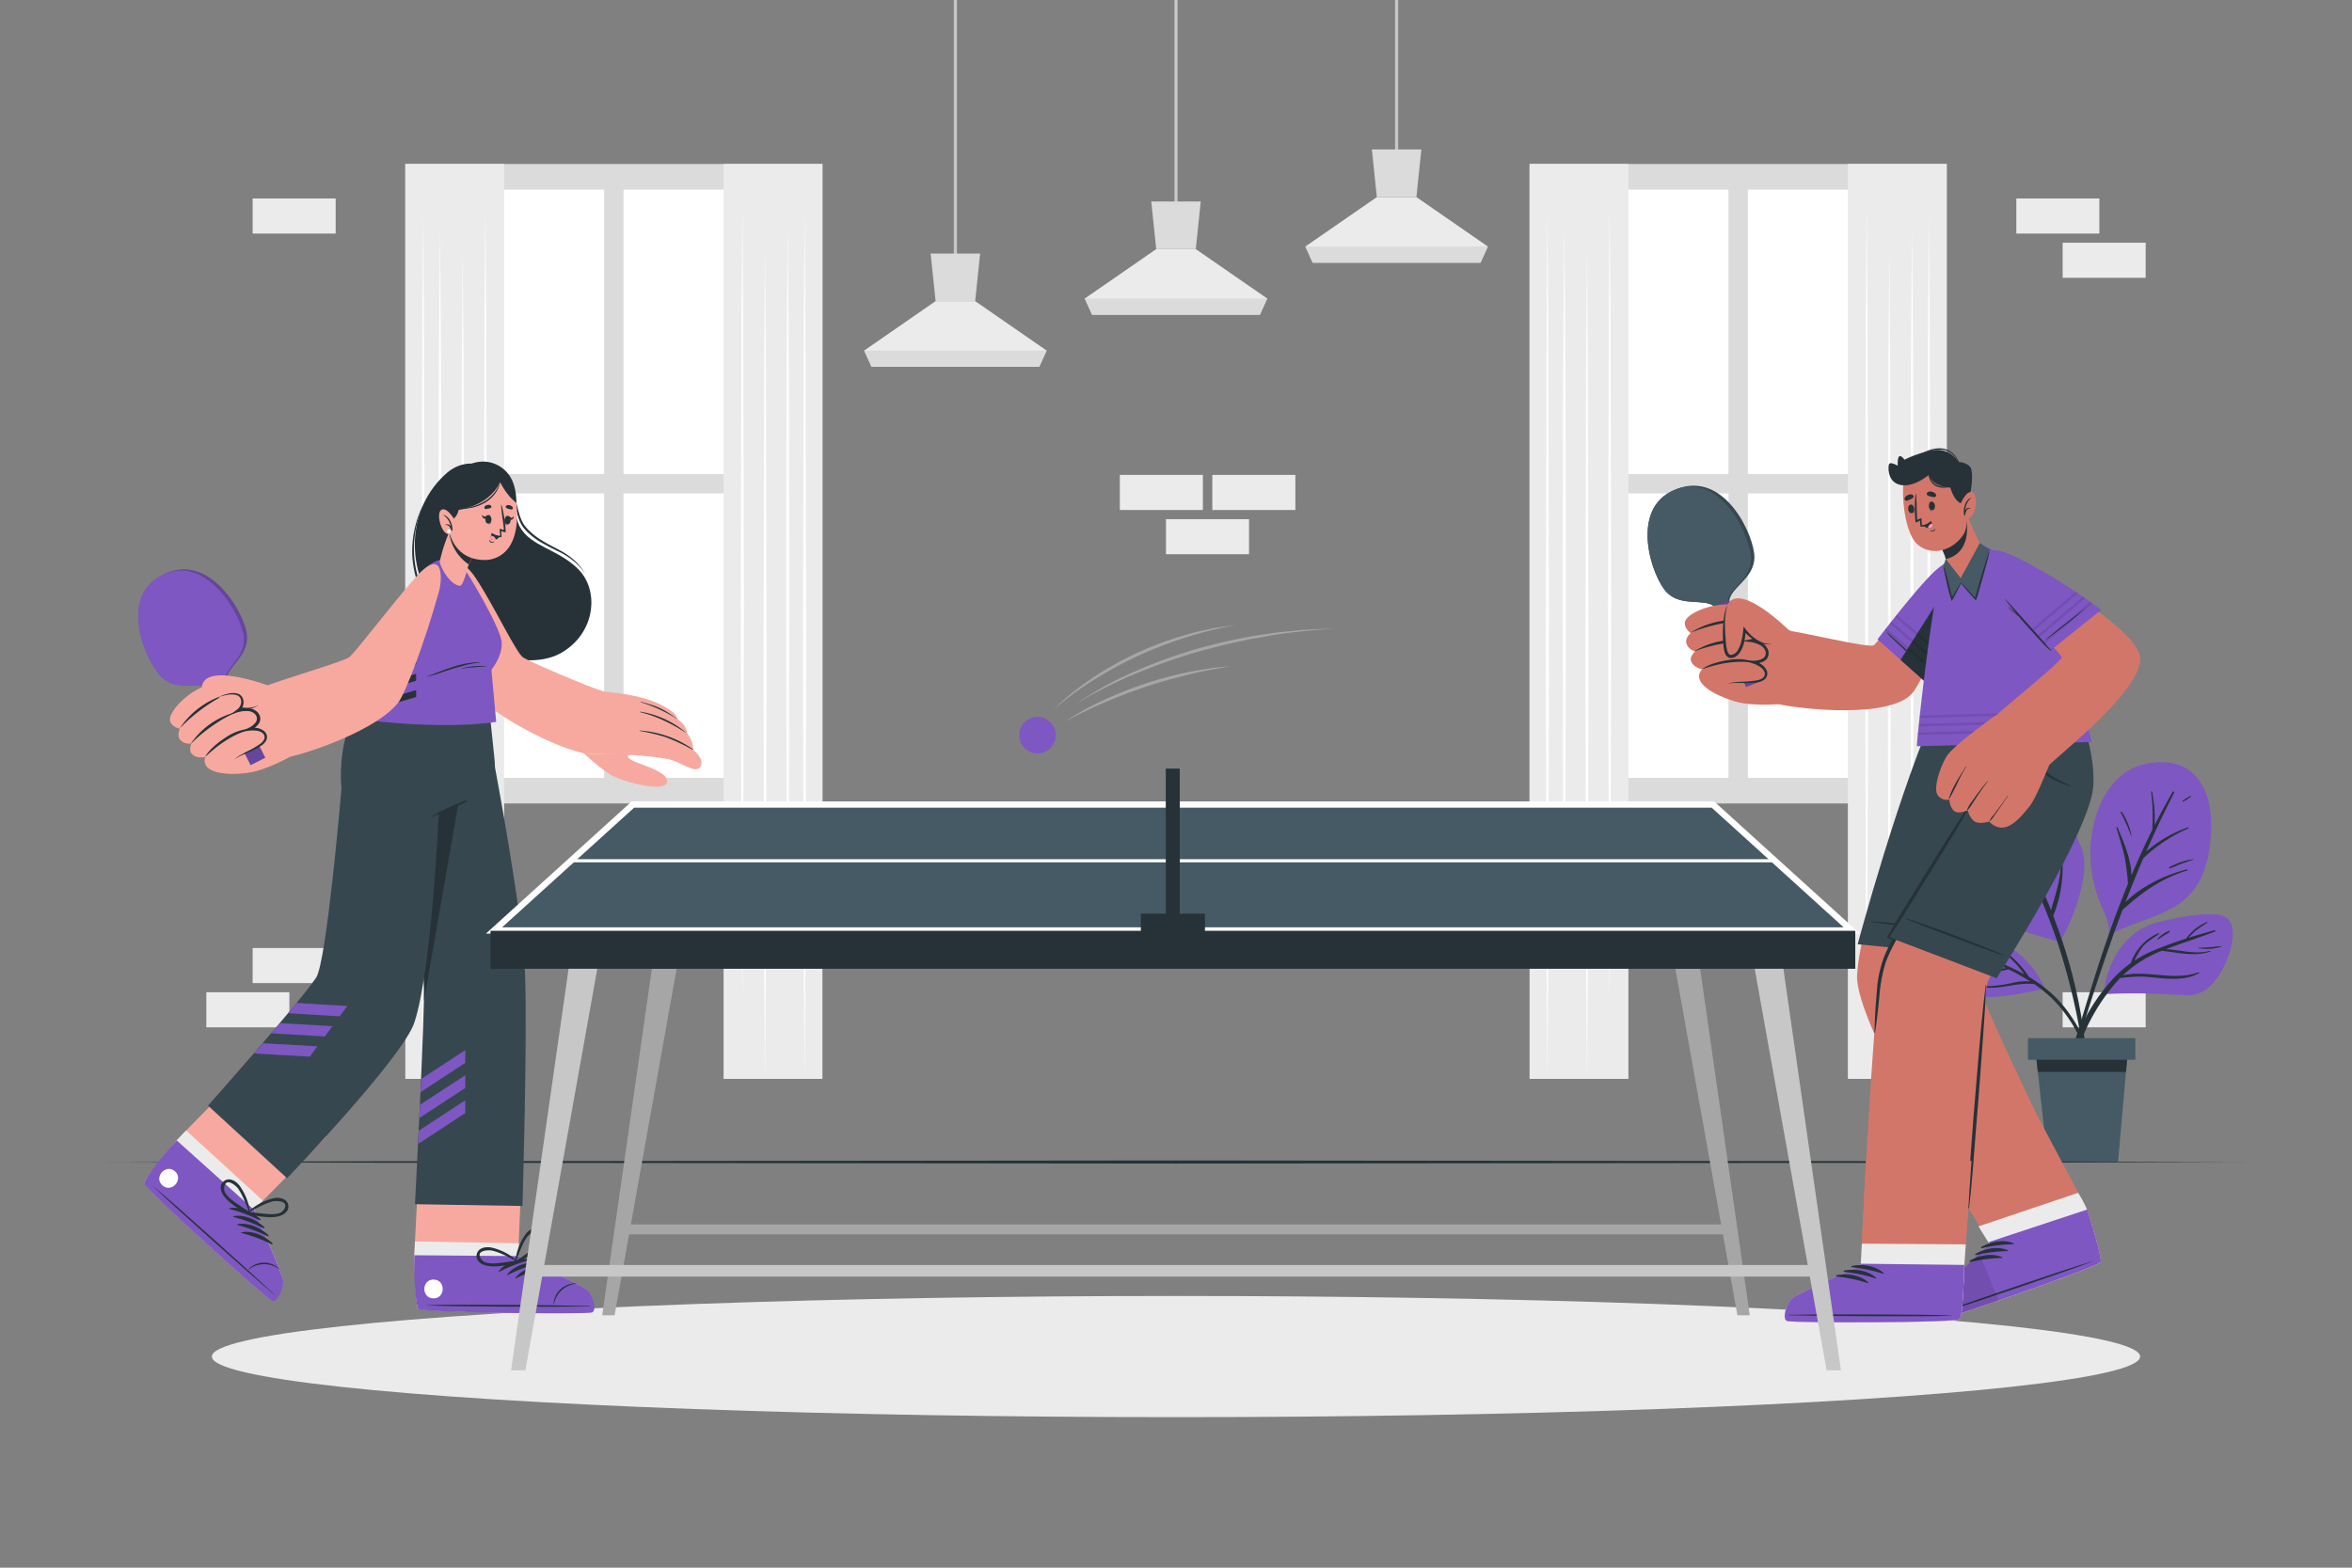 <svg xmlns="http://www.w3.org/2000/svg" viewBox="0 0 750 500"><rect x="0" y="0" width="750" height="500" fill="#808080" stroke="none"/><g id="freepik--background-complete--inject-104"><rect x="487.75" y="52.3" width="133.02" height="203.96" style="fill:#dbdbdb"></rect><rect x="495" y="60.47" width="56.17" height="90.72" style="fill:#fff"></rect><rect x="557.35" y="60.47" width="56.17" height="90.72" style="fill:#fff"></rect><rect x="495" y="157.37" width="56.17" height="90.72" style="fill:#fff"></rect><rect x="557.35" y="157.37" width="56.17" height="90.72" style="fill:#fff"></rect><rect x="487.75" y="52.3" width="31.51" height="291.8" style="fill:#ebebeb"></rect><polygon points="513.28 66.17 513.52 97.72 513.61 129.27 513.78 192.37 513.61 255.47 513.52 287.02 513.28 318.57 513.04 287.02 512.95 255.47 512.78 192.37 512.95 129.27 513.04 97.72 513.28 66.17" style="fill:#fff"></polygon><polygon points="498.81 73.49 499.06 101.66 499.2 129.83 499.31 186.17 499.2 242.52 499.06 270.69 498.81 298.86 498.57 270.69 498.43 242.52 498.31 186.17 498.43 129.83 498.57 101.66 498.81 73.49" style="fill:#fff"></polygon><polygon points="506.05 80.14 506.29 113.13 506.38 146.11 506.55 212.09 506.38 278.06 506.29 311.05 506.05 344.03 505.8 311.05 505.71 278.06 505.55 212.09 505.72 146.11 505.8 113.13 506.05 80.14" style="fill:#fff"></polygon><polygon points="493.43 67.84 493.68 102.36 493.76 136.88 493.93 205.93 493.77 274.98 493.68 309.51 493.43 344.03 493.19 309.51 493.1 274.98 492.93 205.93 493.1 136.88 493.19 102.36 493.43 67.84" style="fill:#fff"></polygon><rect x="589.26" y="52.3" width="31.51" height="291.8" transform="translate(1210.02 396.4) rotate(180)" style="fill:#ebebeb"></rect><polygon points="595.23 66.17 595.48 97.72 595.56 129.27 595.73 192.37 595.57 255.47 595.48 287.02 595.23 318.57 594.99 287.02 594.9 255.47 594.73 192.37 594.9 129.27 594.99 97.72 595.23 66.17" style="fill:#fff"></polygon><polygon points="609.7 73.49 609.94 101.66 610.08 129.83 610.2 186.17 610.08 242.52 609.94 270.69 609.7 298.86 609.46 270.69 609.32 242.52 609.2 186.17 609.32 129.83 609.46 101.66 609.7 73.49" style="fill:#fff"></polygon><polygon points="602.47 80.14 602.71 113.13 602.8 146.11 602.97 212.09 602.8 278.06 602.71 311.05 602.47 344.03 602.22 311.05 602.13 278.06 601.97 212.09 602.13 146.11 602.22 113.13 602.47 80.14" style="fill:#fff"></polygon><polygon points="615.08 67.84 615.32 102.36 615.41 136.88 615.58 205.93 615.41 274.98 615.32 309.51 615.08 344.03 614.84 309.51 614.75 274.98 614.58 205.93 614.75 136.88 614.84 102.36 615.08 67.84" style="fill:#fff"></polygon><rect x="129.24" y="52.3" width="133.02" height="203.96" style="fill:#dbdbdb"></rect><rect x="136.48" y="60.47" width="56.17" height="90.72" style="fill:#fff"></rect><rect x="198.83" y="60.47" width="56.17" height="90.72" style="fill:#fff"></rect><rect x="136.48" y="157.37" width="56.17" height="90.72" style="fill:#fff"></rect><rect x="198.83" y="157.37" width="56.17" height="90.72" style="fill:#fff"></rect><rect x="129.24" y="52.3" width="31.51" height="291.8" style="fill:#ebebeb"></rect><polygon points="154.77 66.17 155.01 97.72 155.1 129.27 155.27 192.37 155.1 255.47 155.01 287.02 154.77 318.57 154.52 287.02 154.44 255.47 154.27 192.37 154.44 129.27 154.52 97.72 154.77 66.17" style="fill:#fff"></polygon><polygon points="140.3 73.49 140.54 101.66 140.68 129.83 140.8 186.17 140.69 242.52 140.54 270.69 140.3 298.86 140.06 270.69 139.92 242.52 139.8 186.17 139.92 129.83 140.06 101.66 140.3 73.49" style="fill:#fff"></polygon><polygon points="147.53 80.14 147.78 113.13 147.87 146.11 148.03 212.09 147.87 278.06 147.78 311.05 147.53 344.03 147.29 311.05 147.2 278.06 147.03 212.09 147.2 146.11 147.29 113.13 147.53 80.14" style="fill:#fff"></polygon><polygon points="134.92 67.84 135.16 102.36 135.25 136.88 135.42 205.93 135.25 274.98 135.16 309.51 134.92 344.03 134.68 309.51 134.59 274.98 134.42 205.93 134.59 136.88 134.68 102.36 134.92 67.84" style="fill:#fff"></polygon><rect x="230.75" y="52.3" width="31.51" height="291.8" transform="translate(493 396.4) rotate(180)" style="fill:#ebebeb"></rect><polygon points="236.72 66.17 236.96 97.72 237.05 129.27 237.22 192.37 237.05 255.47 236.96 287.02 236.72 318.57 236.47 287.02 236.39 255.47 236.22 192.37 236.39 129.27 236.48 97.72 236.72 66.17" style="fill:#fff"></polygon><polygon points="251.19 73.49 251.43 101.66 251.57 129.83 251.69 186.17 251.57 242.52 251.43 270.69 251.19 298.86 250.94 270.69 250.8 242.52 250.69 186.17 250.8 129.83 250.94 101.66 251.19 73.49" style="fill:#fff"></polygon><polygon points="243.95 80.14 244.2 113.13 244.28 146.11 244.45 212.09 244.28 278.06 244.2 311.05 243.95 344.03 243.71 311.05 243.62 278.06 243.45 212.09 243.62 146.11 243.71 113.13 243.95 80.14" style="fill:#fff"></polygon><polygon points="256.57 67.84 256.81 102.36 256.9 136.88 257.06 205.93 256.9 274.98 256.81 309.51 256.57 344.03 256.32 309.51 256.23 274.98 256.07 205.93 256.24 136.88 256.32 102.36 256.57 67.84" style="fill:#fff"></polygon><rect x="80.56" y="302.36" width="26.48" height="11.19" style="fill:#ebebeb"></rect><rect x="65.79" y="316.47" width="26.48" height="11.19" style="fill:#ebebeb"></rect><rect x="386.58" y="151.47" width="26.48" height="11.19" style="fill:#ebebeb"></rect><rect x="371.81" y="165.58" width="26.48" height="11.19" style="fill:#ebebeb"></rect><rect x="357.09" y="151.47" width="26.48" height="11.19" style="fill:#ebebeb"></rect><rect x="657.73" y="316.47" width="26.48" height="11.19" style="fill:#ebebeb"></rect><rect x="642.96" y="63.3" width="26.48" height="11.19" style="fill:#ebebeb"></rect><rect x="657.73" y="77.41" width="26.48" height="11.19" style="fill:#ebebeb"></rect><rect x="80.56" y="63.3" width="26.48" height="11.19" style="fill:#ebebeb"></rect><rect x="304.15" width="1" height="83.77" style="fill:#c7c7c7"></rect><polygon points="333.74 111.81 331.4 116.95 277.9 116.95 275.57 111.81 298.34 96.04 310.96 96.04 333.74 111.81" style="fill:#ebebeb"></polygon><polygon points="312.54 80.85 310.96 96.04 298.34 96.04 296.76 80.85 312.54 80.85" style="fill:#dbdbdb"></polygon><polygon points="333.74 111.81 331.4 116.95 277.9 116.95 275.56 111.81 333.74 111.81" style="fill:#dbdbdb"></polygon><rect x="374.5" width="1" height="67.18" style="fill:#c7c7c7"></rect><polygon points="404.09 95.21 401.75 100.36 348.25 100.36 345.91 95.21 368.69 79.45 381.31 79.45 404.09 95.21" style="fill:#ebebeb"></polygon><polygon points="382.89 64.26 381.31 79.45 368.69 79.45 367.11 64.26 382.89 64.26" style="fill:#dbdbdb"></polygon><polygon points="404.09 95.22 401.75 100.36 348.24 100.36 345.91 95.22 404.09 95.22" style="fill:#dbdbdb"></polygon><rect x="444.85" width="1" height="50.58" style="fill:#c7c7c7"></rect><polygon points="474.44 78.62 472.1 83.77 418.6 83.77 416.26 78.62 439.04 62.86 451.66 62.86 474.44 78.62" style="fill:#ebebeb"></polygon><polygon points="453.24 47.67 451.66 62.86 439.04 62.86 437.46 47.67 453.24 47.67" style="fill:#dbdbdb"></polygon><polygon points="474.43 78.62 472.1 83.77 418.59 83.77 416.26 78.62 474.43 78.62" style="fill:#dbdbdb"></polygon></g><g id="freepik--Shadow--inject-104"><ellipse cx="375" cy="432.66" rx="307.44" ry="19.33" style="fill:#ebebeb"></ellipse></g><g id="freepik--Plant--inject-104"><path d="M667,266.38a41.14,41.14,0,0,0,.8,15.82,44.1,44.1,0,0,0,2.42,7c1.26,2.89,2.58,5.72,2.26,8.89-.31.2.74.17.78-.14,8.46-4.82,19.31-5.7,25.83-13.58,3.08-3.73,4.64-8.46,5.37-13.19.81-5.15,1-10.85-.3-15.92-1.12-4.3-3.63-8.44-7.66-10.54s-9.62-2-14-.63C673,247,668.29,257.23,667,266.38Z" style="fill:#7E57C2"></path><path d="M662.6,329c1.16-3.85,2.31-7.7,3.5-11.54,2.32-7.53,4.73-15,7.41-22.43q2.4-6.65,5.06-13.18a78.73,78.73,0,0,0-1-8.18c-.71-3.28-1.73-6.45-2.69-9.66-.06-.2.26-.3.34-.11,1.9,4.42,4.38,10.08,4.44,15.32q3.11-7.38,6.65-14.56a61.51,61.51,0,0,0-.37-12.12.15.15,0,0,1,.29-.06,43.47,43.47,0,0,1,.83,10.7q2.72-5.38,5.77-10.63c.18-.31.62,0,.46.32-3.18,6.12-6.13,12.38-8.9,18.71a40.68,40.68,0,0,1,13.27-7.68c.21-.08.37.23.15.32a48.36,48.36,0,0,0-14.35,9.5q-3,7-5.69,14c5.3-5.19,12.54-8.61,19.55-10.44.24-.06.31.3.08.37-8.11,2.44-14.42,7-20.59,12.57-.71,1.9-1.42,3.81-2.11,5.72q-3.91,10.89-7.46,21.89-1.71,5.28-3.36,10.57c-1.19,3.79-2.11,7.8-3.65,11.47-.15.35-.78.27-.7-.15A111.64,111.64,0,0,1,662.6,329Z" style="fill:#263238"></path><path d="M676.64,259a21,21,0,0,1,3.05,7.6c0,.07-.1.11-.12,0a63.63,63.63,0,0,0-3.31-7.46C676.14,258.9,676.5,258.75,676.64,259Z" style="fill:#263238"></path><path d="M691.74,276.6a22.5,22.5,0,0,1,7.59-2.56c.07,0,.12.1,0,.13-1.23.5-2.51.86-3.74,1.33s-2.46,1.06-3.71,1.49A.22.22,0,0,1,691.74,276.6Z" style="fill:#263238"></path><path d="M696,255.39a15.09,15.09,0,0,1,2.45-1.51.13.13,0,0,1,.14.22,15.53,15.53,0,0,1-2.41,1.56C696,255.75,695.84,255.49,696,255.39Z" style="fill:#263238"></path><path d="M638.42,295.12c6.09,1.81,12.22,3.48,18.31,5.27.53.16,10.84-19.58,7.11-29.76A33.22,33.22,0,0,0,643.13,251c-4.36-1.47-9.71-2.72-14.31-1.7-4.08.9-7,4.25-8.3,8.09-1.81,5.23-1.21,11.46-.22,16.8a29.21,29.21,0,0,0,6,13.7C629.53,291.71,633.67,293.71,638.42,295.12Z" style="fill:#7E57C2"></path><path d="M629.58,276.36a81.9,81.9,0,0,0,11.95,4.7,50.53,50.53,0,0,1,8,2.89c-2.57-5.74-5.4-11.36-8.4-16.93-3.94-1.14-8.08-2.91-11.05-5.7-.16-.15.05-.38.23-.26,3.24,2.3,6.83,3.68,10.42,5.23q-1.22-2.25-2.46-4.49c-.24-.41.34-.83.61-.42a129.11,129.11,0,0,1,8.67,14.54,66.62,66.62,0,0,0,.62-13.33.09.09,0,0,1,.18,0,44.47,44.47,0,0,1-.15,14.65c2.14,4.26,4.08,8.63,5.83,13.06.7-2.66,1.6-5.28,2.21-8a36.77,36.77,0,0,0,.87-11.73c0-.12.16-.12.18,0a41.38,41.38,0,0,1-2.56,21.53c1,2.67,2,5.34,2.88,8a159.78,159.78,0,0,1,8.09,42.29.26.26,0,0,1-.51,0,209.43,209.43,0,0,0-9.09-41.79c-1.77-5.32-3.8-10.48-6-15.54-3.6-1.06-7.19-2.51-10.72-3.73a33.85,33.85,0,0,1-9.89-4.85A.12.12,0,0,1,629.58,276.36Z" style="fill:#263238"></path><path d="M623.9,270.62c3.72,1.33,7.26,3.18,11,4.53.18.06.07.34-.1.3-3.94-.81-7.85-2-11-4.62C623.63,270.73,623.77,270.57,623.9,270.62Z" style="fill:#263238"></path><path d="M654.34,262.58c-.05-.2.24-.31.3-.11,1,3.44,1.73,7.08.73,10.59,0,.14-.25.15-.26,0C654.93,269.51,655.13,266.07,654.34,262.58Z" style="fill:#263238"></path><path d="M638.93,254.64a9.09,9.09,0,0,1,1.62,5.84c0,.13-.22.21-.25,0-.46-2-1.21-3.75-1.82-5.66A.26.26,0,0,1,638.93,254.64Z" style="fill:#263238"></path><path d="M710.92,303.83c-1.79,5.67-6,13.51-12.76,13.57-4.36,0-8.75-.47-13.12-.53-4.68-.08-9.37-.07-14,.21-.39,0,.56-14,11.8-20.84,3.15-1.92,7-2.52,10.58-3.3a49.15,49.15,0,0,1,12.5-1.3c2.58.1,4.73.65,5.65,3.3S711.78,301.13,710.92,303.83Z" style="fill:#7E57C2"></path><path d="M706.08,296.73c-2.73.71-5.49,1.51-8.23,2.38a29.46,29.46,0,0,1,2.26-2.21c1.18-1,2.48-1.76,3.74-2.62.11-.07,0-.27-.09-.22a15.34,15.34,0,0,0-6.63,5.28c-3.42,1.1-6.81,2.32-10.07,3.66a38.22,38.22,0,0,0-6.44,3.39,26.34,26.34,0,0,1,2.33-4.06c1.49-1.93,3.51-3,5.47-4.38a.18.18,0,0,0-.18-.3,16,16,0,0,0-8.77,9.51,37.76,37.76,0,0,0-6.38,5.79c-7.44,8.45-13.3,19.7-13.32,31.17,0,.28.44.35.49.07a63.56,63.56,0,0,1,14.19-30.48c.53-.62,1.08-1.21,1.64-1.79a52.36,52.36,0,0,1,6.15-.45c2.39,0,4.76.35,7.15.54,3.92.32,8.27.37,11.81-1.61a.16.16,0,0,0-.13-.29c-7.89,2.87-16.17-.77-24.09.94a37.11,37.11,0,0,1,11.67-7.53l.73-.29c5.07.61,10.42,1.93,15.35.29.15,0,.09-.28-.06-.24-4.77,1.19-9.34-.3-14-.54,5.12-2,10.35-3.59,15.49-5.57C706.54,297,706.55,296.61,706.08,296.73Z" style="fill:#263238"></path><path d="M708.32,301.72a67.68,67.68,0,0,1-7.38.56c-.05,0-.07.09,0,.1a15.28,15.28,0,0,0,7.44-.47A.1.1,0,0,0,708.32,301.72Z" style="fill:#263238"></path><path d="M691.66,296.86a12,12,0,0,0-3.65,2.53c-.13.12,0,.35.19.25.61-.46,1.25-.88,1.89-1.29a16.25,16.25,0,0,0,1.78-1.13A.22.22,0,0,0,691.66,296.86Z" style="fill:#263238"></path><path d="M652,315.12c.08.18-.19.36-.29.16h0a.27.27,0,0,1-.18.12,112.65,112.65,0,0,1-13.73,2.39c-3.72.33-8,.54-11.26-1.62-4.41-2.92-7.32-10.74-4.93-15.71,2.82-5.9,11.32-2.7,15.59-.6A31.27,31.27,0,0,1,652,315.12Z" style="fill:#7E57C2"></path><path d="M655.25,317.84A44,44,0,0,0,647,311.6a28,28,0,0,0-8.31-8.48c-.17-.11-.3.14-.16.26a37.6,37.6,0,0,1,7,7.37,77,77,0,0,0-10.29-4.68,13.72,13.72,0,0,0-5.53-5.54s-.1,0,0,.08a22.75,22.75,0,0,1,5,5.24c-2.09-.78-4.2-1.51-6.31-2.21-.2-.06-.27.23-.09.3,3.76,1.46,7.6,3,11.33,4.8a43.55,43.55,0,0,1-13.72,0c-.12,0-.18.16,0,.19a27,27,0,0,0,14.55.22,68.45,68.45,0,0,1,6.9,3.87,17.34,17.34,0,0,0-5.58.45,42,42,0,0,1-9.8,1.11c-.12,0-.16.2,0,.22,5.69,1,11.06-1.6,16.7-.93a43.52,43.52,0,0,1,5.87,4.79A44.42,44.42,0,0,1,663,330.7c2.37,4.83,3.66,9.95,5.57,14.94a.18.18,0,0,0,.35-.1C667.31,335.7,662.41,324.86,655.25,317.84Z" style="fill:#263238"></path><path d="M638.1,304.35a6.47,6.47,0,0,0-1.46-1.76,5.46,5.46,0,0,0-1.68-1.26c-.05,0-.08.06-.05.1.47.53,1.11.91,1.62,1.42s.92,1.11,1.44,1.61C638,304.53,638.14,304.44,638.1,304.35Z" style="fill:#263238"></path><path d="M628.72,307.41c-.84-.21-1.73-.2-2.59-.37a24.19,24.19,0,0,1-2.51-.76.1.1,0,0,0-.08.19,8.32,8.32,0,0,0,5.18,1.2C628.86,307.65,628.85,307.44,628.72,307.41Z" style="fill:#263238"></path><polygon points="678.68 333.42 677.93 341.89 675.4 370.51 652.99 370.51 649.82 341.89 648.89 333.42 678.68 333.42" style="fill:#455a64"></polygon><polygon points="678.68 333.42 677.93 341.89 649.82 341.89 648.89 333.42 678.68 333.42" style="fill:#263238"></polygon><rect x="646.67" y="331.11" width="34.23" height="6.88" style="fill:#455a64"></rect></g><g id="freepik--Floor--inject-104"><polygon points="34.32 370.61 119.49 370.37 204.66 370.28 375 370.11 545.34 370.28 630.51 370.37 715.68 370.61 630.51 370.86 545.34 370.94 375 371.11 204.66 370.94 119.49 370.85 34.32 370.61" style="fill:#263238"></polygon></g><g id="freepik--character-2--inject-104"><path d="M650,356.48l15.71,29.59c1.91,6.12,3.46,11.52,4,14.39a.09.09,0,0,1,0,.05,4.47,4.47,0,0,1,.14,2l0,0C668.36,404.39,619.87,421,618,421s-2.07-5.36-.7-7.51,17.09-16.82,17.09-16.82l-16.93-29.13Z" style="fill:#d3766a"></path><path d="M618,421c1.88,0,50.37-16.65,51.81-18.45l0,0a4.64,4.64,0,0,0-.14-2s0,0,0,0c-.55-2.87-2.11-8.28-4-14.4a38.06,38.06,0,0,0-3-5.71l-31.78,10.71,3.52,5.64s-15.71,14.67-17.09,16.82S616.1,421.06,618,421Z" style="fill:#ebebeb"></path><path d="M618,421c1.89,0,50.37-16.64,51.81-18.45.56-.68-1.45-7.88-4.13-16.52l-.09-.27-31.4,10.38.2.53s-15.71,14.67-17.09,16.82S616.1,421.06,618,421Z" style="fill:#7E57C2"></path><path d="M617.89,419c8.11-3,41.08-14.36,49.31-16.71.07,0,.09,0,0,.05-8,3.15-41,14.24-49.28,16.8C617.76,419.16,617.72,419,617.89,419Z" style="fill:#263238"></path><path d="M631.78,397.71c3-1.71,7.12-2.56,10.36-1.12.12.06,0,.24-.07.24a47.56,47.56,0,0,0-10.14,1.28A.22.22,0,0,1,631.78,397.71Z" style="fill:#263238"></path><path d="M629.94,399.9c3-1.7,7.11-2.56,10.36-1.11.12.06,0,.23-.07.24a48.19,48.19,0,0,0-10.14,1.27A.22.22,0,0,1,629.94,399.9Z" style="fill:#263238"></path><path d="M628.1,402.1c3-1.71,7.11-2.56,10.36-1.11.12.05,0,.23-.08.23a48.2,48.2,0,0,0-10.13,1.28A.22.22,0,0,1,628.1,402.1Z" style="fill:#263238"></path><path d="M618,421c.77,0,9.33-2.79,19.29-6.2l-6.1-15.12c-4.67,4.41-12.91,12.28-13.89,13.81C615.93,415.67,616.1,421.06,618,421Z" style="opacity:0.1"></path><path d="M660,377.13l-31.1,9.74s-37.48-60.18-36.72-75.8c1-21.57,26.35-87.8,26.35-87.8h30.28s-20.1,71.62-20.36,83.67C628.35,313.25,660,377.13,660,377.13Z" style="fill:#d3766a"></path><path d="M618.56,223.27h30.28l-19.47,81.54-37-3.65S605.85,250.72,618.56,223.27Z" style="fill:#37474f"></path><path d="M596.67,293.88c2.1,0,20.13,1.56,33.22,3.68.09,0,.06.14,0,.13-4.33-.12-30.82-3.1-33.2-3.66C596.59,294,596.58,293.88,596.67,293.88Z" style="fill:#263238"></path><path d="M621.64,223.24v0c.13.62,7.68,30.47,8.62,31s-27.43,39-30.82,57.81c-2.16,12-5.64,81.91-5.64,81.91H627s5.2-59.28,6.39-78.93c.46-7.62,30.16-40.34,32.6-65.5.72-7.42-5.29-26.36-5.29-26.36Z" style="fill:#d3766a"></path><path d="M617.36,274.83a206.94,206.94,0,0,0-11.69,20.41c-1.73,3.36-3.6,6.73-5,10.25a38,38,0,0,0-2.18,10.67c-.39,4.36-.67,8.76-.76,13.15,0,.1.17.13.19,0,.59-3.84,1-7.71,1.38-11.58a48,48,0,0,1,2-10.76,42.26,42.26,0,0,1,2.31-5.14q1.3-2.6,2.63-5.18,2.63-5.07,5.32-10.08,3.1-5.76,6-11.64A.13.13,0,0,0,617.36,274.83Z" style="fill:#263238"></path><path d="M633.19,314.22c-1.15,9.09-1.9,18.24-2.67,27.37s-1.54,18.3-2.18,27.46c-.37,5.16-.52,11.06-.72,16.24,0,.15.24.18.26,0,1.12-9.1,1.68-19,2.46-28.1s1.4-18.31,2.08-27.46c.38-5.17.72-10.34.9-15.52C633.32,314.16,633.2,314.15,633.19,314.22Z" style="fill:#263238"></path><path d="M621.64,223.24c-.79-1.42,3.05,22,8,30.88.25.44-25.75,41-27.42,44.75L636.68,312s30.12-47.11,30.84-61.45-6.79-27.29-6.79-27.29Z" style="fill:#37474f"></path><path d="M607.86,292.93c2,.49,19.12,6.47,31.28,11.75a.07.07,0,0,1,0,.13c-4.17-1.2-29.11-10.6-31.27-11.73C607.75,293,607.76,292.91,607.86,292.93Z" style="fill:#263238"></path><path d="M625.52,252.2a68.27,68.27,0,0,1,10.72,5,.12.12,0,0,1-.1.22c-3.61-1.55-7.29-3-10.81-4.78A.24.24,0,0,1,625.52,252.2Z" style="fill:#263238"></path><path d="M624.43,227.47c0-.13.23-.16.23,0a120.66,120.66,0,0,0,.61,12.07c.17,1.86,1.66,12.14,4.89,11.39.54-.13.81-.66.9-1.47a13.21,13.21,0,0,0-.43-3.16q-.54-3.22-.83-6.48a59.53,59.53,0,0,1,.13-12.16.11.11,0,1,1,.21,0,110.9,110.9,0,0,0,1,16.79c.41,2.67,1.75,6.7-1,7.11s-4.7-6.33-5-8.17A61.89,61.89,0,0,1,624.43,227.47Z" style="fill:#263238"></path><path d="M630.07,251.18a17.39,17.39,0,0,1,.73,2.14,5,5,0,0,1,.3,1.75c0,.11-.16.12-.22,0a5.91,5.91,0,0,1-.75-1.7c-.25-.66-.51-1.31-.73-2A.36.36,0,0,1,630.07,251.18Z" style="fill:#263238"></path><path d="M648.58,233.05c0-.07.13-.05.14,0,.1,3.12,0,6.33,1.21,9.28a12.71,12.71,0,0,0,5.78,6,45.79,45.79,0,0,0,4.45,2.18c.1,0,.06.22-.06.18a24.32,24.32,0,0,1-8.18-3.82,10.66,10.66,0,0,1-3.8-8.23A28,28,0,0,1,648.58,233.05Z" style="fill:#263238"></path><path d="M629.46,254.39c-1.89,2.76-4.38,6.68-6.17,9.5s-3.57,5.64-5.35,8.46c-3.51,5.56-6.94,11.18-10.41,16.77-2,3.18-3.9,6.4-5.73,9.66a.29.29,0,0,0,.18.43l2.65.73a.08.08,0,0,0,.06-.14l-2.2-1c3.69-5.42,7.1-11,10.55-16.61S620,271,623.38,265.37c1.94-3.21,4.4-7.62,6.23-10.89A.09.09,0,1,0,629.46,254.39Z" style="fill:#263238"></path><path d="M628.67,370.24s-2.31,33.5-2.31,33.53c-.19,6.41-.47,12-.89,14.91v.05a4.48,4.48,0,0,1-.54,2s0,0,0,0c-1.94,1.24-53.2,1.21-55,.61s-.21-5.75,1.78-7.33,21.63-10.36,21.63-10.36L595,370.17Z" style="fill:#d3766a"></path><path d="M626.84,396.88s-.48,6.86-.48,6.89c-.19,6.41-.47,12-.89,14.91v.05a8.27,8.27,0,0,1-.54,2s0,0,0,0c-1.94,1.24-53.2,1.21-55,.61s-.21-5.75,1.78-7.33,21.63-10.36,21.63-10.36l.36-7Z" style="fill:#ebebeb"></path><path d="M569.9,421.34c1.79.6,53.05.63,55-.61.75-.46,1.19-7.92,1.46-17v-.29l-33.06-.39v.57s-19.63,8.76-21.63,10.35S568.11,420.74,569.9,421.34Z" style="fill:#7E57C2"></path><path d="M570.48,419.35c8.64-.21,43.51-.23,52.07.23.07,0,.07.05,0,.05-8.56.39-43.43.13-52.07-.14C570.3,419.49,570.3,419.36,570.48,419.35Z" style="fill:#263238"></path><path d="M590.53,403.75c3.4-.63,7.56-.1,10.15,2.32.11.09,0,.24-.14.2a47.94,47.94,0,0,0-10-2.09A.22.22,0,0,1,590.53,403.75Z" style="fill:#263238"></path><path d="M588.07,405.23c3.4-.63,7.56-.11,10.16,2.32.1.09,0,.23-.15.2a47.85,47.85,0,0,0-10-2.09A.22.22,0,0,1,588.07,405.23Z" style="fill:#263238"></path><path d="M585.62,406.71c3.4-.63,7.56-.11,10.15,2.32.1.09,0,.23-.14.2a47.94,47.94,0,0,0-10-2.09A.22.22,0,0,1,585.62,406.71Z" style="fill:#263238"></path><path d="M626.12,185.81c-5.3,15.9-14,32.18-16,34.88-6.72,8.85-36.47,5.41-42.91,3.9-2.66-.63-.4-22.68,2.43-23.38,2-.48,27,5.93,28,4.5.74-1,12.44-13.44,18.76-21.26C625.35,173.41,627.88,180.51,626.12,185.81Z" style="fill:#d3766a"></path><path d="M553.28,223.7c5.08,1.7,16.85,1.12,19.63-.11s1.78-19.83-.72-21.7-19.39-7.73-24.53-5.84S548,221.93,553.28,223.7Z" style="fill:#d3766a"></path><rect x="550.6" y="186.81" width="5.25" height="32.46" transform="translate(-35.91 217.23) rotate(-21.53)" style="fill:#7E57C2"></rect><rect x="550.6" y="186.81" width="5.25" height="32.46" transform="translate(-35.91 217.23) rotate(-21.53)" style="opacity:0.2"></rect><path d="M559.44,178c-.28,6.52-7.14,9.13-8,13.4l-4.88,1.93c-3.51-2.56-10.31.22-15-4.35s-12.55-26.87,3.06-33S559.73,171.5,559.44,178Z" style="fill:#37474f"></path><path d="M558.37,178.44c-.19,6.49-6.8,9-7.55,13.23l-4.24,1.68c-3.43-2.59-10.44.28-15-4.33s-12.49-26.9,2.54-32.83S558.57,172,558.37,178.44Z" style="fill:#455a64"></path><path d="M556.15,194.74c1.84,2.16-1.77,3.09-1.77,3.09s5.51-.08,6.55,2.89-3.41,3.82-3.73,3.9c.29,0,5.36,0,6.09,3.14s-3.82,3.42-4.12,3.44c.28.08,3.91,1.26,3.93,3.74,0,4.25-9.34,1.48-12.29,3.25,0,0,2.43,5.34,2.47,5.51,0,0-9-2.45-11.13-6.57a3,3,0,0,1,.66-3.66s-3-.47-3.63-2.88c-.33-1.24,1.36-2.87,1.36-2.87a3.74,3.74,0,0,1-2.82-2.66c-.36-1.74,1.39-3.11,1.39-3.11s-2.06-1.51-1.85-3.41C537.68,194.71,552.21,190.1,556.15,194.74Z" style="fill:#d3766a"></path><path d="M539.36,201.69c-.05,0-.09,0,0-.07a26.44,26.44,0,0,1,15.25-3.86c.17,0,.22.29,0,.32A54.13,54.13,0,0,0,539.36,201.69Z" style="fill:#263238"></path><path d="M540.46,207.71a.05.05,0,0,1,0-.1,24.78,24.78,0,0,1,16.9-3.18c.2,0,.34.28.1.25C553.44,204.19,545,205.82,540.46,207.71Z" style="fill:#263238"></path><path d="M559.55,211.42c-5.71-.91-11.13.09-16.56,1.93-.07,0-.1-.08,0-.12,2.41-1.62,6-2.43,8.84-2.82a15.27,15.27,0,0,1,7.81.81C559.68,211.26,559.68,211.44,559.55,211.42Z" style="fill:#263238"></path><path d="M554.38,197.83a18.11,18.11,0,0,1,3.13.53,5.82,5.82,0,0,1,2.69,1.42,1.9,1.9,0,0,1,.54,1.26,2.78,2.78,0,0,1-.33,1.37,3.36,3.36,0,0,1-2.31,1.52l-2.28.47,2.3.35a9.76,9.76,0,0,1,3,.93,3.42,3.42,0,0,1,1.87,2.07,2,2,0,0,1-.89,2.28,5.89,5.89,0,0,1-2.87.7l-2.76.07,2.62.84a8.86,8.86,0,0,1,2.07,1,3.64,3.64,0,0,1,1.45,1.55,1.75,1.75,0,0,1-.25,1.83,3.88,3.88,0,0,1-2,.94,31.09,31.09,0,0,1-4.77.47c-.8,0-1.61.09-2.42.17a5.78,5.78,0,0,0-2.35.62,6.34,6.34,0,0,1,2.36-.4c.81,0,1.61,0,2.42,0a26,26,0,0,0,4.89-.23,4.57,4.57,0,0,0,2.39-1.05,2.49,2.49,0,0,0,.48-2.68,4.52,4.52,0,0,0-1.75-2,9.8,9.8,0,0,0-2.3-1.12l-.14.91a6.86,6.86,0,0,0,3.4-.8,2.82,2.82,0,0,0,1.23-1.46,3.21,3.21,0,0,0,.06-1.89,4.3,4.3,0,0,0-2.37-2.61,10.14,10.14,0,0,0-3.26-1l0,.82a4.09,4.09,0,0,0,2.77-2,3.41,3.41,0,0,0,.31-1.72,2.48,2.48,0,0,0-.75-1.58,6.08,6.08,0,0,0-3-1.33A14.36,14.36,0,0,0,554.38,197.83Z" style="fill:#263238"></path><path d="M570.34,200.9s-16.69-16.57-19.83-7.18c-.93,2.79-1.43,15.37,1.09,15.52,3.26.2,4.45-5,4.68-8.41,0,0,4.74,6.22,10.05,4.2A6.44,6.44,0,0,0,570.34,200.9Z" style="fill:#d3766a"></path><path d="M550.82,193a11.93,11.93,0,0,0-1,3.32,26.71,26.71,0,0,0-.37,3.46,39.81,39.81,0,0,0,.22,7,6.65,6.65,0,0,0,.48,1.78,2.45,2.45,0,0,0,.63.86,1.88,1.88,0,0,0,.49.31,1.94,1.94,0,0,0,.57.12,3,3,0,0,0,1.93-.63,5.42,5.42,0,0,0,1.24-1.43,10.38,10.38,0,0,0,1.24-3.38,24.13,24.13,0,0,0,.44-3.49l-.73.21a14.06,14.06,0,0,0,1.89,1.89,12.67,12.67,0,0,0,2.19,1.5,9.12,9.12,0,0,0,2.49.88,6.89,6.89,0,0,0,2.6,0,7.75,7.75,0,0,1-2.54-.28,9.61,9.61,0,0,1-2.3-1.06,12.46,12.46,0,0,1-2-1.54,13.38,13.38,0,0,1-1.67-1.87l-.61-.84-.12,1.05a24.72,24.72,0,0,1-.53,3.34,10.12,10.12,0,0,1-1.16,3.07,2.84,2.84,0,0,1-2.29,1.61c-.78,0-1.14-1.2-1.33-2.26s-.28-2.25-.36-3.39-.15-2.28-.15-3.43A21.92,21.92,0,0,1,550.82,193Z" style="fill:#263238"></path><path d="M614.06,217.61,598.7,203.92s10.83-14.26,17.06-20.59,14.81-9.67,10,5.89A184.26,184.26,0,0,1,614.06,217.61Z" style="fill:#7E57C2"></path><path d="M601.69,201.7c.81.62,1.58,1.32,2.33,2l2.39,2.16c1.56,1.42,3.12,2.85,4.66,4.28.89.82,1.74,1.69,2.65,2.47a0,0,0,1,1-.05.06c-.8-.7-1.64-1.33-2.45-2s-1.62-1.36-2.42-2.06c-1.59-1.39-6.41-5.91-7.18-6.81C601.58,201.75,601.63,201.66,601.69,201.7Z" style="fill:#263238"></path><path d="M625.73,189.22a184.86,184.86,0,0,1-11.68,28.39l-8-7.15,20.12-31.8C627.46,179.89,627.64,183.09,625.73,189.22Z" style="fill:#263238"></path><path d="M601.44,200.37,601,201l15,12.84.36-.75Zm1.67-2.13-.5.64,14.52,12.44c.12-.24.24-.5.35-.76Zm1.67-2.11-.49.63,14,12,.33-.76Z" style="fill:#030402;opacity:0.1"></path><path d="M667,236.65,611.25,238c-.23-.22,5.18-51.53,8.56-58a10.92,10.92,0,0,1,14.72-5.07c3.06,1.75,5.74,4.23,9.57,9.14C657.24,200.93,667.13,236.49,667,236.65Z" style="fill:#7E57C2"></path><path d="M665.77,232.17l-54.15,1.41c0,.28-.06.55-.08.81L666,233C665.93,232.71,665.85,232.45,665.77,232.17Zm-.83-2.68-53,1.38q0,.42-.09.81l53.39-1.39C665.11,230,665,229.76,664.94,229.49Zm-.85-2.67-51.9,1.35-.09.8,52.25-1.36C664.26,227.35,664.18,227.09,664.09,226.82Z" style="fill:#030402;opacity:0.1"></path><path d="M635.89,184.44c3.3,5.78,21.17,23.9,21.53,25.13s-19.49,16.83-23.07,20.64c-2.44,2.58,14.22,18.16,19.13,13.7,7.62-6.91,30.2-25.1,28.9-34.49S647.44,180.79,641,177.51,630.48,174.92,635.89,184.44Z" style="fill:#d3766a"></path><path d="M617.85,253.53a3.56,3.56,0,0,0,3.79,1.48,5.26,5.26,0,0,0,1.21,3.38c1.46,1.61,4.62,0,4.62,0a6.53,6.53,0,0,0,1.85,3.36c1.55,1.4,5,.26,5,.26a5.68,5.68,0,0,0,3.49,1.93c3.64.41,7.12-4,9.35-6.75s6-12.72,6.9-14.54l-17.64-14.51s-13.57,9.55-15.74,13.18C618.83,244.41,616.39,251.17,617.85,253.53Z" style="fill:#d3766a"></path><path d="M621.45,254.66c1.17-3.72,3.37-6.89,5.38-10.18,0-.07.16,0,.11.07-2,3.25-3.41,6.86-5.32,10.18A.09.09,0,0,1,621.45,254.66Z" style="fill:#263238"></path><path d="M627.29,258.17a10.33,10.33,0,0,1,1.34-2.29c.53-.77,1.08-1.54,1.63-2.3,1.12-1.52,2.26-3,3.46-4.47,0-.07.16,0,.11.07q-1.67,2.26-3.23,4.61c-.53.78-1,1.57-1.55,2.35a11.84,11.84,0,0,1-1.54,2.17A.14.14,0,0,1,627.29,258.17Z" style="fill:#263238"></path><path d="M634.34,262a7.09,7.09,0,0,1,1.32-2c.52-.68,1-1.36,1.55-2.05,1-1.37,2.06-2.75,3-4.16,0-.07.16,0,.11.07-1,1.44-2,2.89-3,4.32-.49.7-1,1.4-1.48,2.09A6.53,6.53,0,0,1,634.4,262S634.33,262,634.34,262Z" style="fill:#263238"></path><path d="M670.05,194.5,654,207.35s-12.25-13.06-17.45-20.26-7-16.22,7.48-8.85A184.74,184.74,0,0,1,670.05,194.5Z" style="fill:#7E57C2"></path><path d="M666.51,191.91l-15,12.76.55.6,15.13-12.88Zm-2.29-1.59-14.54,12.36.54.59,14.68-12.48Zm-2.32-1.57-14,11.92.54.6,14.17-12.06Z" style="fill:#030402;opacity:0.1"></path><path d="M640.54,193.65c.61.49,1.2,1,1.77,1.5l.86.77c-.27-.32-.54-.63-.8-.95-1-1.24-2-2.5-3-3.79,0-.05,0-.09.07-.05,2,2,3.88,4.14,5.76,6.28s3.74,4.15,5.59,6.25c1,1.18,3.1,3.6,3.12,3.58s.63-.36.69-.41.08,0,0,.06l-.79.61a30.84,30.84,0,0,1-3-3c-1-1-1.93-2.07-2.88-3.12-1.43-1.59-2.86-3.17-4.25-4.8-.53-.41-1-.88-1.54-1.31s-1.14-1-1.69-1.54C640.46,193.68,640.5,193.62,640.54,193.65Z" style="fill:#263238"></path><path d="M652.3,204c.74-.7,1.56-1.33,2.36-2l2.54-2c1.66-1.31,3.32-2.6,5-3.88.95-.74,1.95-1.44,2.88-2.2,0,0,.07,0,0,.06-.82.67-1.59,1.4-2.39,2.08s-1.62,1.37-2.43,2c-1.64,1.33-6.9,5.33-7.92,5.94C652.32,204.15,652.24,204.08,652.3,204Z" style="fill:#263238"></path><path d="M626.1,185.34c.84-.3,5.14-6.42,5.82-10.39a57.47,57.47,0,0,0-2.42-5.42c-.78-1.73-1.61-3.69-2.23-5.52-.13-.38-1.18.75-1.18.75l-2.17,1.39-7.21,4.58a30.7,30.7,0,0,1,3.52,6.67,4.6,4.6,0,0,1,.18.78.83.83,0,0,0,0,.13C620.69,179.82,624.72,185.81,626.1,185.34Z" style="fill:#d3766a"></path><path d="M620.41,178.18a.83.83,0,0,0,0,.13,8.29,8.29,0,0,0,1.21-.34c7.69-2.82,5.29-13,5.29-13l-3,1.18-7.21,4.58a30.7,30.7,0,0,1,3.52,6.67A4.6,4.6,0,0,1,620.41,178.18Z" style="fill:#263238"></path><path d="M624.85,150.49c2.42,3.81,3.53,16.42,1.31,19.91-3.21,5.06-10.13,7.37-14.85,3.13-4.57-4.12-5.73-20.58-3.1-23.92C612.09,144.68,621.29,144.87,624.85,150.49Z" style="fill:#d3766a"></path><path d="M615.12,160.91s.07,0,.07.07c0,.85.26,1.81,1,2,0,0,0,.05,0,.05C615.29,163,615,161.72,615.12,160.91Z" style="fill:#263238"></path><path d="M615.8,160c1.35-.23,1.71,2.5.46,2.71S614.66,160.14,615.8,160Z" style="fill:#263238"></path><path d="M610.24,161.69s-.06.05,0,.09c.14.84.16,1.83-.57,2.21,0,0,0,0,0,0C610.55,163.78,610.51,162.47,610.24,161.69Z" style="fill:#263238"></path><path d="M609.37,160.91c-1.37.08-1.11,2.82.16,2.75S610.52,160.85,609.37,160.91Z" style="fill:#263238"></path><path d="M616.71,158.56c-.39-.05-.73-.15-1.11-.23a1.85,1.85,0,0,1-1.08-.46.57.57,0,0,1,0-.71,1.46,1.46,0,0,1,1.42-.34,2.11,2.11,0,0,1,1.33.75A.62.62,0,0,1,616.71,158.56Z" style="fill:#263238"></path><path d="M608.14,159.68a9.47,9.47,0,0,0,1-.43,1.85,1.85,0,0,0,1-.64.57.57,0,0,0-.13-.69,1.42,1.42,0,0,0-1.46-.08,2.1,2.1,0,0,0-1.18,1A.63.63,0,0,0,608.14,159.68Z" style="fill:#263238"></path><path d="M616.94,168.65c-.17.22-.34.52-.64.59a2.3,2.3,0,0,1-.94-.09s-.05,0,0,0a1.15,1.15,0,0,0,1.13.31.9.9,0,0,0,.57-.83C617,168.63,617,168.62,616.94,168.65Z" style="fill:#263238"></path><path d="M615.72,166.24a2.91,2.91,0,0,1-1.75,1.53,4,4,0,0,1-1,.19h-.39a.22.22,0,0,1-.2-.17h0v-.08h0v-.07c-.1-.65-.17-1.65-.17-1.65-.22.15-1.36.86-1.39.51a43.71,43.71,0,0,1,0-8.86.08.08,0,0,1,.16,0c.3,2.72.13,5.48.39,8.21a5.37,5.37,0,0,1,1.31-.59c.09,0,.09,1.93.16,2.22v0a4,4,0,0,0,2.86-1.32C615.69,166.11,615.76,166.16,615.72,166.24Z" style="fill:#263238"></path><path d="M613.28,167.58a3.4,3.4,0,0,0,1.51.87,1.53,1.53,0,0,0,.94-.06c.65-.27.58-.89.39-1.4a3.78,3.78,0,0,0-.41-.78A4.44,4.44,0,0,1,613.28,167.58Z" style="fill:#263238"></path><path d="M614.79,168.45a1.53,1.53,0,0,0,.94-.06c.65-.27.58-.89.39-1.4A1.59,1.59,0,0,0,614.79,168.45Z" style="fill:#ff97b8"></path><path d="M626.53,160.65c-3.15.46-4.62-5.15-4.62-5.15s-5.52-.07-6.92-4c0,0-4.62,4-8.87,3.18s-4.08-5.53-3.78-6.57,2.8.43,2.8.43-.13-2.61.51-3,1.64,1.08,1.64,1.08a33.7,33.7,0,0,1,9.64-3.09c4.73-.58,7.77,3.81,7.77,3.81s2.6.16,3.68,1.8S628.53,160.35,626.53,160.65Z" style="fill:#263238"></path><path d="M614.94,150.7a6.93,6.93,0,0,0,.85,2.33,4.54,4.54,0,0,0,1.77,1.63,6.75,6.75,0,0,0,2.37.57c.41,0,.83,0,1.25,0s.83-.09,1.26-.12c-.41.12-.82.21-1.24.32s-.85.11-1.28.13a5.82,5.82,0,0,1-2.55-.51,4.32,4.32,0,0,1-1.85-1.84A5.21,5.21,0,0,1,614.94,150.7Z" style="fill:#263238"></path><path d="M624.83,148a7.87,7.87,0,0,0-2.38-3.26,6.27,6.27,0,0,0-3.71-1.33,6.81,6.81,0,0,0-1,0l-1,.13c-.67.12-1.32.34-2,.52s-1.29.48-1.91.77l-1.85.91c.58-.38,1.17-.73,1.76-1.09s1.26-.59,1.89-.89a10.61,10.61,0,0,1,4.11-.77,6.4,6.4,0,0,1,3.89,1.5A7.07,7.07,0,0,1,624.83,148Z" style="fill:#263238"></path><path d="M625.06,161.05s1.73-4.61,3.75-4.09,1.42,6.7-.46,8a2.19,2.19,0,0,1-3.13-.41Z" style="fill:#d3766a"></path><path d="M628.59,158.73a0,0,0,0,1,0,.05,5.54,5.54,0,0,0-1.91,4.05,1.21,1.21,0,0,1,1.67-.76s0,.08,0,.08A1.35,1.35,0,0,0,627,163a6.13,6.13,0,0,0-.38,1.33c0,.15-.29.14-.28,0v0C625.87,162.4,626.64,159.43,628.59,158.73Z" style="fill:#263238"></path><path d="M620.43,178.25l4.79,6.14,6.09-11.18,3.23,2.11S630.1,191.6,629.87,191l-4.54-5.14-2.94,5.31-2.62-10.49Z" style="fill:#455a64"></path><path d="M620.8,186c-.37-1.75-.8-3.5-1.09-5.26,0-.06.07-.12.11-.05.81,1.56,2.21,8.25,2.67,9.82v0c.12-.23,2.77-4.73,2.83-4.69.88.77,4.21,4.51,4.46,4.87.7-2.59,3.51-12.06,4.48-14.59,0-.07.14-.05.12,0-.51,2.66-4.17,15.38-4.28,15.38s-4.17-4.53-4.77-5.45c-.4.93-3,5.89-3,5.64A55.85,55.85,0,0,1,620.8,186Z" style="fill:#263238"></path></g><g id="freepik--character-1--inject-104"><path d="M188.51,418.53c-1.8.58-53.14.08-55.09-1.18-.74-.47-1.1-8-1.28-17,0-2,1.76-34,1.76-34l32.71.43-1.37,33.82s19.57,9,21.56,10.6S190.31,418,188.51,418.53Z" style="fill:#f7a9a0"></path><path d="M188.51,418.53c-1.8.58-53.14.08-55.09-1.18-.74-.47-1.1-8-1.29-17,0-.39.07-2,.18-4.39l33.16.57-.23,4.06s19.57,9,21.56,10.59S190.31,418,188.51,418.53Z" style="fill:#ebebeb"></path><path d="M188.73,418.61c-1.8.59-53.32.14-55.27-1.12-.75-.47-1.52-8.09-1.32-17.14l33.22.27s19.65,9,21.65,10.61S190.54,418,188.73,418.61Z" style="fill:#7E57C2"></path><path d="M188,416.55c-8.63-.29-43.48-.64-52-.27-.07,0-.07.05,0,.06,8.55.47,43.4.53,52,.35C188.19,416.68,188.19,416.55,188,416.55Z" style="fill:#263238"></path><path d="M183.71,409.34a7,7,0,0,0-5.19,2.07,6.75,6.75,0,0,0-2,4.59c0,.05.1.06.11,0a8,8,0,0,1,7.05-6.55C183.78,409.45,183.78,409.35,183.71,409.34Z" style="fill:#263238"></path><path d="M168.71,401.51c-3.46-.08-7.48,1.11-9.65,3.91-.08.11.07.23.17.18a48.27,48.27,0,0,1,9.53-3.67A.21.21,0,0,0,168.71,401.51Z" style="fill:#263238"></path><path d="M171.37,402.57c-3.46-.08-7.48,1.11-9.65,3.92-.09.11.07.22.17.17a47.62,47.62,0,0,1,9.53-3.66A.22.22,0,0,0,171.37,402.57Z" style="fill:#263238"></path><path d="M174,403.64c-3.46-.08-7.48,1.1-9.65,3.91-.09.11.07.23.17.18a47.65,47.65,0,0,1,9.53-3.67A.21.21,0,0,0,174,403.64Z" style="fill:#263238"></path><path d="M176.68,404.7c-3.45-.08-7.47,1.11-9.64,3.91-.09.11.07.23.17.18a47.62,47.62,0,0,1,9.53-3.66A.22.22,0,0,0,176.68,404.7Z" style="fill:#263238"></path><path d="M138.24,408.1c-3.88,0-3.92,6,0,6S142.13,408.12,138.24,408.1Z" style="fill:#fff"></path><path d="M172.52,392.32c-1.73-1.47-4-.07-5,1.43a18.1,18.1,0,0,0-3.22,8.81c0,.07.05.1.11.1a.42.42,0,0,0,.62.28c2.47-1.68,5.33-3.17,7.21-5.56C173.3,396,174.17,393.71,172.52,392.32Zm-4.3,7.31c-1.2.85-2.43,1.65-3.6,2.55a54.57,54.57,0,0,1,2-5.11,20.17,20.17,0,0,1,1.29-2.32c.76-1.13,4.18-4,4.49-.23C172.56,396.6,169.65,398.61,168.22,399.63Z" style="fill:#263238"></path><path d="M155.66,403.76c3,.49,6.12-.34,9.08-.77a.42.42,0,0,0,.26-.63.08.08,0,0,0,0-.14,18.17,18.17,0,0,0-8.32-4.33c-1.82-.36-4.4.1-4.69,2.36S153.91,403.48,155.66,403.76Zm-2.07-2c-2.31-3,2.14-3.19,3.47-2.86a18.49,18.49,0,0,1,2.51.84c1.71.68,3.29,1.58,4.92,2.42-1.47.12-2.91.37-4.37.55C158.37,402.94,154.87,403.43,153.59,401.78Z" style="fill:#263238"></path><path d="M129.06,244.64l0,2.23s5.24,48.67,6.12,66.52c.43,8.68-2.86,70.68-2.86,70.68l34.29.57s1.61-53.53.8-74.57c-.7-18.36-9.57-65.32-9.57-65.32l-.1-2.13-1.92-18.49H129.3Z" style="fill:#37474f"></path><path d="M135.21,319.23c0-2.68.06-4.71,0-5.84-.84-17-5.64-62-6.09-66.21,0-.13,0-.22,0-.27v0l0-2.23h0l.24-20.5h22.37Z" style="fill:#263238"></path><path d="M148.36,334.93V339l-14.25,9.33c.06-1.41.12-2.81.19-4.21Z" style="fill:#7E57C2"></path><path d="M148.36,342.93V347l-14.64,9.58c.07-1.39.14-2.8.2-4.22Z" style="fill:#7E57C2"></path><path d="M148.36,350.92V355l-15,9.84c.07-1.37.13-2.79.2-4.23Z" style="fill:#7E57C2"></path><path d="M86.55,414.67c-1.73-.75-39.87-35.12-40.5-37.35-.24-.85,4.44-6.69,10.3-13.6,1.26-1.49,23.84-24.33,23.84-24.33L104,362.53,81,385.81S89.72,405.5,90.14,408,88.29,415.43,86.55,414.67Z" style="fill:#f7a9a0"></path><path d="M86.56,414.68c-1.74-.76-39.88-35.13-40.51-37.36-.24-.85,4.44-6.69,10.29-13.6.26-.3,1.4-1.49,3-3.18l24.47,22.38L81,385.81S89.72,405.5,90.14,408,88.29,415.43,86.56,414.68Z" style="fill:#ebebeb"></path><path d="M86.66,414.89c-1.74-.76-40-35.21-40.68-37.45-.24-.84,4.23-7.06,10.37-13.72l24.72,22.21s8.76,19.75,9.19,22.28S88.4,415.64,86.66,414.89Z" style="fill:#7E57C2"></path><path d="M87.49,412.86c-6.28-5.93-32.17-29.27-38.82-34.66-.06,0-.09,0,0,0,6.1,6,32.17,29.14,38.77,34.72C87.54,413.08,87.62,413,87.49,412.86Z" style="fill:#263238"></path><path d="M89,404.61a7,7,0,0,0-5.26-1.88,6.68,6.68,0,0,0-4.51,2.13s0,.11.07.07a8,8,0,0,1,9.62-.24A.06.06,0,0,0,89,404.61Z" style="fill:#263238"></path><path d="M83,388.81c-2.54-2.35-6.33-4.12-9.82-3.46-.13,0-.1.22,0,.25a48,48,0,0,1,9.56,3.56A.21.21,0,0,0,83,388.81Z" style="fill:#263238"></path><path d="M84.27,391.37c-2.54-2.35-6.33-4.12-9.82-3.46-.14,0-.1.22,0,.25A47.49,47.49,0,0,1,84,391.72.21.21,0,0,0,84.27,391.37Z" style="fill:#263238"></path><path d="M85.56,393.92c-2.54-2.34-6.34-4.12-9.82-3.45-.14,0-.1.22,0,.25a47.72,47.72,0,0,1,9.57,3.56A.22.22,0,0,0,85.56,393.92Z" style="fill:#263238"></path><path d="M86.85,396.48c-2.54-2.35-6.34-4.12-9.82-3.45-.14,0-.1.21,0,.24a48.37,48.37,0,0,1,9.57,3.57A.22.22,0,0,0,86.85,396.48Z" style="fill:#263238"></path><path d="M55.79,373.58c-2.89-2.59-6.92,1.9-4,4.49S58.68,376.16,55.79,373.58Z" style="fill:#fff"></path><path d="M91.93,384.45c-.33-2.25-2.92-2.67-4.73-2.27A18.08,18.08,0,0,0,79,386.65a.08.08,0,0,0,0,.14.43.43,0,0,0,.27.63c3,.38,6.1,1.15,9.09.61C90.08,387.71,92.24,386.57,91.93,384.45Zm-8.07,2.62c-1.46-.15-2.91-.37-4.38-.47a52,52,0,0,1,4.87-2.5,18.59,18.59,0,0,1,2.5-.89c1.32-.35,5.78-.23,3.52,2.8C89.12,387.68,85.61,387.25,83.86,387.07Z" style="fill:#263238"></path><path d="M71.71,381.86c1.93,2.36,4.81,3.79,7.32,5.43a.42.42,0,0,0,.61-.29.1.1,0,0,0,.11-.11,18.23,18.23,0,0,0-3.38-8.75c-1.12-1.48-3.36-2.83-5.07-1.34S70.58,380.48,71.71,381.86ZM71.47,379c.25-3.77,3.72-1,4.5.15a20.13,20.13,0,0,1,1.32,2.3,54.56,54.56,0,0,1,2.09,5.07c-1.19-.88-2.43-1.65-3.64-2.49C74.29,383,71.34,381.08,71.47,379Z" style="fill:#263238"></path><path d="M154.32,224.11v0c-.13.62.09,10.51-2.12,19-1.6,6.2-3.26,11.65-4.2,12.21s-6.31,3-8.06,3.68c0,0-2.2,50-7.79,67.08-3.66,11.19-40.62,49.7-40.62,49.7l-25.2-23.15s28.41-31.91,34.46-40.79c3.4-5,8.09-60.23,8.09-60.23C107.44,234,115,224.11,115,224.11Z" style="fill:#37474f"></path><path d="M148.52,255.3a68.27,68.27,0,0,0-10.72,5,.12.12,0,0,0,.1.22c3.61-1.55,7.29-3,10.81-4.79A.24.24,0,0,0,148.52,255.3Z" style="fill:#263238"></path><path d="M110.75,320.86l-2.43,3.29-16.47-1c.94-1.13,1.85-2.22,2.7-3.27Z" style="fill:#7E57C2"></path><path d="M106,327.28l-2.43,3.29-17.1-1,2.77-3.26Z" style="fill:#7E57C2"></path><path d="M101.23,333.71,98.8,337,81,336l2.82-3.27Z" style="fill:#7E57C2"></path><path d="M142.56,150.79c-11.1,9.58-14.46,27.07-3.82,43.3,9.68,14.76,30,20.06,40.26,14.12,10.91-6.3,12.15-19.82,5.48-26.59-6.44-6.53-15.25-7.24-18.74-13.64-1.67-3.06-1.53-9-3.81-13.59C159.4,149.22,149.7,144.63,142.56,150.79Z" style="fill:#263238"></path><path d="M167.42,211.46a35.5,35.5,0,0,1-17.14-4.86,39.4,39.4,0,0,1-13-12.37,33.93,33.93,0,0,1-5.81-16.91A33.5,33.5,0,0,1,135.45,160a35,35,0,0,0-3.39,17.32,32.4,32.4,0,0,0,1.84,8.66,36.22,36.22,0,0,0,4,7.89,43.09,43.09,0,0,0,5.64,6.85,38.39,38.39,0,0,0,7,5.42,37.91,37.91,0,0,0,8.1,3.67A33.73,33.73,0,0,0,167.42,211.46Z" style="fill:#263238"></path><path d="M186.6,183a17.13,17.13,0,0,0-3.71-4.07,23.14,23.14,0,0,0-4.63-2.95q-2.5-1.2-4.95-2.56a23.25,23.25,0,0,1-4.6-3.23,14.84,14.84,0,0,1-1.93-2.1,10.9,10.9,0,0,1-1.32-2.53,46.41,46.41,0,0,1-1.45-5.4,21.4,21.4,0,0,0-1.85-5.17,15.08,15.08,0,0,0-3.4-4.31,14.39,14.39,0,0,1,3.7,4.14,21.42,21.42,0,0,1,2.08,5.2c.52,1.79.88,3.61,1.53,5.3a10.18,10.18,0,0,0,1.27,2.37,14.35,14.35,0,0,0,1.86,2c2.67,2.48,6.06,4.07,9.31,5.82a22.92,22.92,0,0,1,4.61,3.18A16.19,16.19,0,0,1,186.6,183Z" style="fill:#263238"></path><path d="M142.18,186.59c3.12,14.85,9.29,34.95,12.29,37.51,5.77,4.92,20.39,13.51,31.71,16.19,2.6.61,9.06-18.87,6.33-19.74-5.83-1.84-23.94-9.65-25.71-10.86-2.29-1.57-9.24-16.44-15.05-25.26C146.53,176.52,140.14,176.91,142.18,186.59Z" style="fill:#f7a9a0"></path><path d="M201.08,240.69c-1.34.27-1.21,1,1,2.08s11.72,3.61,10.56,6.87-14.58-.49-18.06-2.6a64.81,64.81,0,0,1-8.37-6.75C188.94,240.49,195.67,240.35,201.08,240.69Z" style="fill:#f7a9a0"></path><path d="M189.9,220.27c7.75.87,17.44,1.47,24.48,6.74a4.36,4.36,0,0,1,1.66,2.32c3.19,2.3,3.06,4.51,3.06,4.51,2.32,3.06,1.88,5.29,1.88,5.29s3.73,2.75,2.44,5.27c-1.44,2.84-6.39-1.57-10.59-2.34-9.64-1.75-23.82-1.54-26.65-1.77Z" style="fill:#f7a9a0"></path><path d="M204,233.13a62.66,62.66,0,0,1,8.35,2,63.56,63.56,0,0,1,8.51,4A.08.08,0,0,0,221,239,33.34,33.34,0,0,0,204,233C203.91,233,203.88,233.1,204,233.13Z" style="fill:#263238"></path><path d="M204.23,227.16c2.72.71,7.49,2,14.82,6.76a0,0,0,0,0,0,0A29.92,29.92,0,0,0,204.27,227C204.09,227,204.05,227.11,204.23,227.16Z" style="fill:#263238"></path><path d="M204.41,224a47.33,47.33,0,0,1,11.6,5.39s.06,0,0-.05c-4.6-3.41-6.66-4.13-11.61-5.5C204.26,223.74,204.23,223.9,204.41,224Z" style="fill:#263238"></path><path d="M158.22,230.23s-16.41,3-47-1.28c0,0,14-37.69,24.23-47.51,4.65-4.47,8.91-3.52,12.39-.31.87.81,11.39,18.31,12.09,23.35.61,4.45-3.23,9.15-3.23,9.15Z" style="fill:#7E57C2"></path><path d="M132.7,209.7v2.21l-16.58,4.86c.34-.82.7-1.66,1.07-2.53Z" style="fill:#263238"></path><path d="M132.7,214.9v2.21l-19,5.57,1-2.51Z" style="fill:#263238"></path><path d="M132.7,220.1v2.21l-21.3,6.24.95-2.49Z" style="fill:#263238"></path><path d="M152.85,211.17a29.24,29.24,0,0,0-7.53,1.26c-2.46.69-7.9,2.85-9.27,3.38,0,0,0,.06,0,.06a47,47,0,0,0,5.23-1.58c2.42-.82,4.85-1.56,7.32-2.2a31.93,31.93,0,0,1,4.24-.77A.08.08,0,0,0,152.85,211.17Z" style="fill:#263238"></path><path d="M155.11,212.47a23.51,23.51,0,0,0-7.92.7,0,0,0,0,0,0,.06c1.32-.16,2.62-.31,3.94-.42s2.65-.18,4-.27C155.16,212.54,155.16,212.47,155.11,212.47Z" style="fill:#263238"></path><path d="M140,188.58c-4.56,16.35-10.7,32.51-13,35.48-6.83,8.76-28.18,15.92-34.34,17.25-2.66.58-9.7-21.22-7.2-22.72,1.73-1,24.63-7.76,25.94-9,2.75-2.54,13.67-17,20.73-25C141.41,173.93,141.15,184.3,140,188.58Z" style="fill:#f7a9a0"></path><path d="M79.27,246.41c5.34-.55,15.81-5.94,17.84-8.21s-6.58-18.79-9.63-19.46-20.85,1-24.75,4.82S73.74,247,79.27,246.41Z" style="fill:#f7a9a0"></path><rect x="72.3" y="212.13" width="5.25" height="32.46" transform="translate(-95.13 58.53) rotate(-26.87)" style="fill:#7E57C2"></rect><rect x="72.3" y="212.13" width="5.25" height="32.46" transform="translate(-95.13 58.53) rotate(-26.87)" style="opacity:0.2"></rect><path d="M78.79,202.87c.33,6.52-6.27,9.76-6.7,14.09l-4.68,2.37c-3.74-2.21-10.25,1.19-15.32-2.93s-15-25.59,0-33.17S78.47,196.36,78.79,202.87Z" style="fill:#7E57C2"></path><path d="M78.79,202.87c.33,6.52-6.27,9.76-6.7,14.09l-4.68,2.37c-3.74-2.21-10.25,1.19-15.32-2.93s-15-25.59,0-33.17S78.47,196.36,78.79,202.87Z" style="opacity:0.2"></path><path d="M77.77,203.39c.41,6.48-5.94,9.59-6.29,13.88l-4.07,2.06c-3.66-2.25-10.37,1.25-15.36-2.91s-14.94-25.62-.52-32.93S77.36,196.92,77.77,203.39Z" style="fill:#7E57C2"></path><path d="M85.39,218.59s-22-8.18-21,1.67c.31,2.93,5,14.59,7.41,13.68,3-1.17,2-6.41.78-9.59,0,0,6.89,3.7,10.89-.33A6.46,6.46,0,0,0,85.39,218.59Z" style="fill:#f7a9a0"></path><path d="M64.33,219.44a11.83,11.83,0,0,0,.45,3.44,27.12,27.12,0,0,0,1.09,3.3A40.43,40.43,0,0,0,69,232.44a6.28,6.28,0,0,0,1.18,1.43,2.38,2.38,0,0,0,.92.52,1.69,1.69,0,0,0,.58.08,2,2,0,0,0,.56-.12A3,3,0,0,0,73.7,233a5.35,5.35,0,0,0,.54-1.82,10.51,10.51,0,0,0-.27-3.59,24.63,24.63,0,0,0-1-3.36l-.58.49a14.39,14.39,0,0,0,2.5,1,12.85,12.85,0,0,0,2.61.45,9,9,0,0,0,2.64-.22,6.92,6.92,0,0,0,2.38-1.07,7.67,7.67,0,0,1-2.44.79,8.94,8.94,0,0,1-2.53,0,12.2,12.2,0,0,1-2.46-.57,12.55,12.55,0,0,1-2.3-1l-.9-.51.32,1a24.06,24.06,0,0,1,.9,3.27,10.46,10.46,0,0,1,.22,3.28,2.85,2.85,0,0,1-1.43,2.4c-.7.34-1.54-.61-2.14-1.51A31.33,31.33,0,0,1,68,229c-.55-1-1.08-2-1.56-3.06A22.19,22.19,0,0,1,64.33,219.44Z" style="fill:#263238"></path><path d="M69.92,218.85c2.57,1.22-.34,3.55-.34,3.55s5-2.35,7.16-.08-1.53,4.9-1.78,5.1c.26-.13,4.9-2.17,6.84.34s-2.07,4.7-2.33,4.83c.28,0,4.08-.46,5.12,1.79,1.79,3.85-7.89,5.2-9.84,8,0,0,4.42,3.86,4.52,4S70.1,247.88,66.43,245a3,3,0,0,1-.92-3.6s-2.9.8-4.49-1.13c-.82-1,0-3.17,0-3.17a3.73,3.73,0,0,1-3.66-1.26c-1-1.44,0-3.41,0-3.41s-2.5-.52-3.09-2.34C53.08,226.46,64.41,216.26,69.92,218.85Z" style="fill:#f7a9a0"></path><path d="M57.5,232.13s-.09,0-.06,0a26.35,26.35,0,0,1,12.29-9.82c.16-.06.32.18.16.27A54.22,54.22,0,0,0,57.5,232.13Z" style="fill:#263238"></path><path d="M61,237.15s-.12,0-.08-.07A24.76,24.76,0,0,1,75,227.2c.2,0,.42.11.2.18C71.35,228.59,64.35,233.55,61,237.15Z" style="fill:#263238"></path><path d="M79.91,232.64c-5.58,1.52-10.1,4.69-14.29,8.6-.05,0-.12,0-.08-.09,1.52-2.47,4.45-4.69,6.87-6.22a15.21,15.21,0,0,1,7.45-2.49C80,232.44,80,232.61,79.91,232.64Z" style="fill:#263238"></path><path d="M69.58,222.4a17.7,17.7,0,0,1,3.08-.81,5.83,5.83,0,0,1,3,.18,1.88,1.88,0,0,1,1,.93,2.78,2.78,0,0,1,.27,1.38,3.41,3.41,0,0,1-1.48,2.34l-1.88,1.37,2.24-.63a9.41,9.41,0,0,1,3.07-.37,3.41,3.41,0,0,1,2.56,1.1,2,2,0,0,1,.12,2.45,5.92,5.92,0,0,1-2.31,1.83l-2.49,1.2,2.73-.32a8.79,8.79,0,0,1,2.29,0,3.65,3.65,0,0,1,2,.81,1.75,1.75,0,0,1,.53,1.77,3.94,3.94,0,0,1-1.4,1.67,31.66,31.66,0,0,1-4.14,2.39c-.72.38-1.44.75-2.14,1.16a5.71,5.71,0,0,0-1.88,1.53,6.33,6.33,0,0,1,2-1.33c.73-.35,1.47-.67,2.21-1a25.26,25.26,0,0,0,4.36-2.23A4.46,4.46,0,0,0,85,235.92a2.47,2.47,0,0,0-.67-2.64A4.54,4.54,0,0,0,82,232.2a9.81,9.81,0,0,0-2.54-.06l.24.88a6.74,6.74,0,0,0,2.76-2.14,2.8,2.8,0,0,0,.53-1.84,3.24,3.24,0,0,0-.73-1.74A4.34,4.34,0,0,0,79,225.9a10.33,10.33,0,0,0-3.37.47l.36.73a4,4,0,0,0,1.68-3,3.43,3.43,0,0,0-.42-1.7,2.52,2.52,0,0,0-1.34-1.13,6,6,0,0,0-3.28,0A13.94,13.94,0,0,0,69.58,222.4Z" style="fill:#263238"></path><path d="M140.22,179.17c0,.85,2.62,7,6.34,7.68,1.21.22,2.73-6.35,2.73-6.35l.22-.45,3.12-6.43-6.77-7-1-.95s-.74,1.81-1.63,4.08c0,.11-.09.21-.13.33s-.11.24-.15.36c-.14.34-.28.69-.41,1s-.2.52-.3.8l-.3.83A47.66,47.66,0,0,0,140.22,179.17Z" style="fill:#f7a9a0"></path><path d="M143.24,169.76a14.36,14.36,0,0,0,6.27,10.29l3.12-6.43-6.77-7-1-.95S144.13,167.49,143.24,169.76Z" style="fill:#263238"></path><path d="M164.88,164.88c-.26,12.53-7.79,13.79-10.5,13.73-2.45-.06-10.8-.55-11.83-13s4.87-16.34,10.49-16.51S165.15,152.34,164.88,164.88Z" style="fill:#f7a9a0"></path><path d="M163,162.5a8.67,8.67,0,0,1-.84-.22,1.36,1.36,0,0,1-.81-.38.45.45,0,0,1,0-.54,1.14,1.14,0,0,1,1.11-.22,1.66,1.66,0,0,1,1,.62A.48.48,0,0,1,163,162.5Z" style="fill:#263238"></path><path d="M154.92,162.34c.29,0,.56-.1.85-.15a1.36,1.36,0,0,0,.85-.31.45.45,0,0,0,0-.54,1.12,1.12,0,0,0-1.08-.31,1.64,1.64,0,0,0-1,.53A.48.48,0,0,0,154.92,162.34Z" style="fill:#263238"></path><path d="M156.64,165.17s-.07,0-.07.08c0,.85-.12,1.83-.9,2.1,0,0,0,.05,0,0C156.62,167.28,156.79,166,156.64,165.17Z" style="fill:#263238"></path><path d="M155.89,164.27c-1.37-.14-1.53,2.61-.26,2.74S157,164.37,155.89,164.27Z" style="fill:#263238"></path><path d="M155.35,164.38c-.25.14-.51.4-.8.41s-.57-.29-.77-.58c0,0-.05,0-.05,0,0,.53.13,1.08.69,1.19s.91-.34,1.07-.86C155.52,164.47,155.45,164.32,155.35,164.38Z" style="fill:#263238"></path><path d="M161,165.36s.06,0,.06.08c-.09.85,0,1.84.71,2.17,0,0,0,0,0,0C160.84,167.46,160.79,166.15,161,165.36Z" style="fill:#263238"></path><path d="M161.83,164.52c1.37,0,1.3,2.74,0,2.75S160.67,164.53,161.83,164.52Z" style="fill:#263238"></path><path d="M162.39,164.72c.22.15.43.42.69.44s.53-.26.73-.54c0,0,0,0,0,0,0,.53-.19,1.07-.7,1.16s-.79-.38-.9-.91C162.23,164.8,162.31,164.66,162.39,164.72Z" style="fill:#263238"></path><path d="M156.12,172.25c.18.22.36.52.66.57a2.3,2.3,0,0,0,.94-.11s.05,0,0,0a1.14,1.14,0,0,1-1.13.35.9.9,0,0,1-.58-.82C156,172.23,156.09,172.22,156.12,172.25Z" style="fill:#263238"></path><path d="M159.83,169.34s.12,1.28.09,1.88c0,.06-.15.08-.36.08h0a2.85,2.85,0,0,1-2.72-1.2c0-.06,0-.12.09-.08a4.3,4.3,0,0,0,2.57.87c.05-.16-.27-2.19-.17-2.19a5.49,5.49,0,0,1,1.35.37c-.17-2.67-.76-5.3-.89-8,0-.1.14-.12.16,0a43.06,43.06,0,0,1,1.32,8.55C161.28,170,160.07,169.45,159.83,169.34Z" style="fill:#263238"></path><path d="M159.49,171a3.53,3.53,0,0,1-1.37,1.11,1.58,1.58,0,0,1-.94.08c-.7-.16-.73-.79-.62-1.33a3.65,3.65,0,0,1,.29-.84A4.5,4.5,0,0,0,159.49,171Z" style="fill:#263238"></path><path d="M158.12,172.12a1.58,1.58,0,0,1-.94.08c-.7-.16-.73-.79-.62-1.33A1.61,1.61,0,0,1,158.12,172.12Z" style="fill:#ff99ba"></path><path d="M143,166.45a5.06,5.06,0,0,0,3.25-3.83c10.61-1.76,13.2-8.86,13.2-8.86,2.82,5.27,4.78,6,5.2,6.76,0,0,.21-5-1.92-8.4a10.21,10.21,0,0,0-11.68-4.46c-3.2.88-5.55,4.09-5.55,4.09s-3.47.87-4.51,3.91C139.26,160.77,143,166.45,143,166.45Z" style="fill:#263238"></path><path d="M159.57,153.31a8.79,8.79,0,0,1-1.6,4,11.3,11.3,0,0,1-3.17,2.95l-1,.52c-.32.17-.67.29-1,.43a13.76,13.76,0,0,1-2.06.67c-.7.16-1.42.25-2.13.38s-1.43.09-2.15.11c.71-.12,1.42-.21,2.12-.32s1.39-.3,2.07-.5a15.88,15.88,0,0,0,3.88-1.66,11.55,11.55,0,0,0,3.13-2.78A10.12,10.12,0,0,0,159.57,153.31Z" style="fill:#263238"></path><path d="M142.43,170.19a3,3,0,0,0,.56.21,2.14,2.14,0,0,0,.59.08,1.72,1.72,0,0,0,.74-.16,2,2,0,0,0,.51-.31,2.45,2.45,0,0,0,.55-.65l-.33-3.4s-2.31-4.19-4.17-3.41S140.44,169.19,142.43,170.19Z" style="fill:#f7a9a0"></path><path d="M141.33,164.22s-.05,0,0,.05a5.4,5.4,0,0,1,2.4,3.63,1.18,1.18,0,0,0-1.71-.5s0,.09,0,.08a1.31,1.31,0,0,1,1.38.61,6.53,6.53,0,0,1,.56,1.23c.05.13.29.09.26-.07v0C144.46,167.37,143.3,164.62,141.33,164.22Z" style="fill:#263238"></path><path d="M142.57,169.51a.58.58,0,0,0,1.16-.1.59.59,0,0,0-.63-.53A.58.58,0,0,0,142.57,169.51Z" style="fill:#fff"></path></g><g id="freepik--table-tennis--inject-104"><polygon points="195.98 419.49 192.04 419.49 207.86 308.99 215.76 308.99 195.98 419.49" style="fill:#a6a6a6"></polygon><polygon points="554.02 419.49 557.96 419.49 542.14 308.99 534.24 308.99 554.02 419.49" style="fill:#a6a6a6"></polygon><rect x="198.71" y="390.51" width="352.71" height="3.19" style="fill:#a6a6a6"></rect><polygon points="591.61 296.87 156.41 296.87 200.94 256.5 547.09 256.5 591.61 296.87" style="fill:#455a64"></polygon><path d="M593.09,297.77H154.94l46.5-42.17H546.59l.28.26Zm-433-2H587.9L545.82,257.6H202.21Z" style="fill:#fff"></path><rect x="156.41" y="296.87" width="435.2" height="12.11" style="fill:#263238"></rect><rect x="182.74" y="274.03" width="383.83" height="1" style="fill:#fff"></rect><rect x="363.79" y="291.4" width="20.44" height="8.91" style="fill:#263238"></rect><rect x="371.74" y="245.13" width="4.46" height="47.42" style="fill:#263238"></rect><polygon points="167.54 437.04 162.97 437.04 181.31 308.99 190.46 308.99 167.54 437.04" style="fill:#c7c7c7"></polygon><polygon points="582.46 437.04 587.03 437.04 568.69 308.99 559.54 308.99 582.46 437.04" style="fill:#c7c7c7"></polygon><rect x="170.71" y="403.46" width="408.75" height="3.7" style="fill:#c7c7c7"></rect></g><g id="freepik--Lines--inject-104"><path d="M336,226.25a71.42,71.42,0,0,1,6.08-5.45c2.16-1.67,4.36-3.29,6.63-4.79a104.59,104.59,0,0,1,29.66-13.59c2.61-.79,5.29-1.33,8-1.92,1.32-.31,2.68-.46,4-.67l4-.58a143.48,143.48,0,0,0-15.8,3.91,126.92,126.92,0,0,0-29.46,13.49A101,101,0,0,0,336,226.25Z" style="fill:#a6a6a6"></path><path d="M343,224.63a107.65,107.65,0,0,1,18.9-10.5,161.86,161.86,0,0,1,20.38-7.36c1.73-.5,3.5-.9,5.24-1.36l2.63-.66,2.65-.56,5.31-1.09c1.78-.3,3.57-.57,5.35-.83s3.57-.56,5.37-.71l5.39-.55,1.34-.13,1.36-.07,2.7-.12,5.4-.23c-3.59.38-7.18.58-10.75,1s-7.16.83-10.69,1.54l-5.31.92L393,205.08l-2.63.58-2.61.68c-1.74.47-3.49.88-5.21,1.39a176.79,176.79,0,0,0-20.34,7.1l-2.49,1L357.24,217c-1.65.73-3.25,1.55-4.86,2.35A101.07,101.07,0,0,0,343,224.63Z" style="fill:#a6a6a6"></path><path d="M339.56,230.2c1.94-1.34,4-2.51,6-3.68s4.18-2.19,6.32-3.19a126.14,126.14,0,0,1,13.14-5.24,123.89,123.89,0,0,1,13.66-3.66c2.3-.51,4.63-.86,7-1.23,1.16-.19,2.34-.29,3.51-.42l3.51-.34c-4.63.81-9.26,1.59-13.81,2.74s-9.08,2.36-13.52,3.86-8.83,3.15-13.14,5A134.43,134.43,0,0,0,339.56,230.2Z" style="fill:#a6a6a6"></path></g><g id="freepik--Ball--inject-104"><circle cx="330.83" cy="234.48" r="5.83" style="fill:#7E57C2"></circle></g></svg>